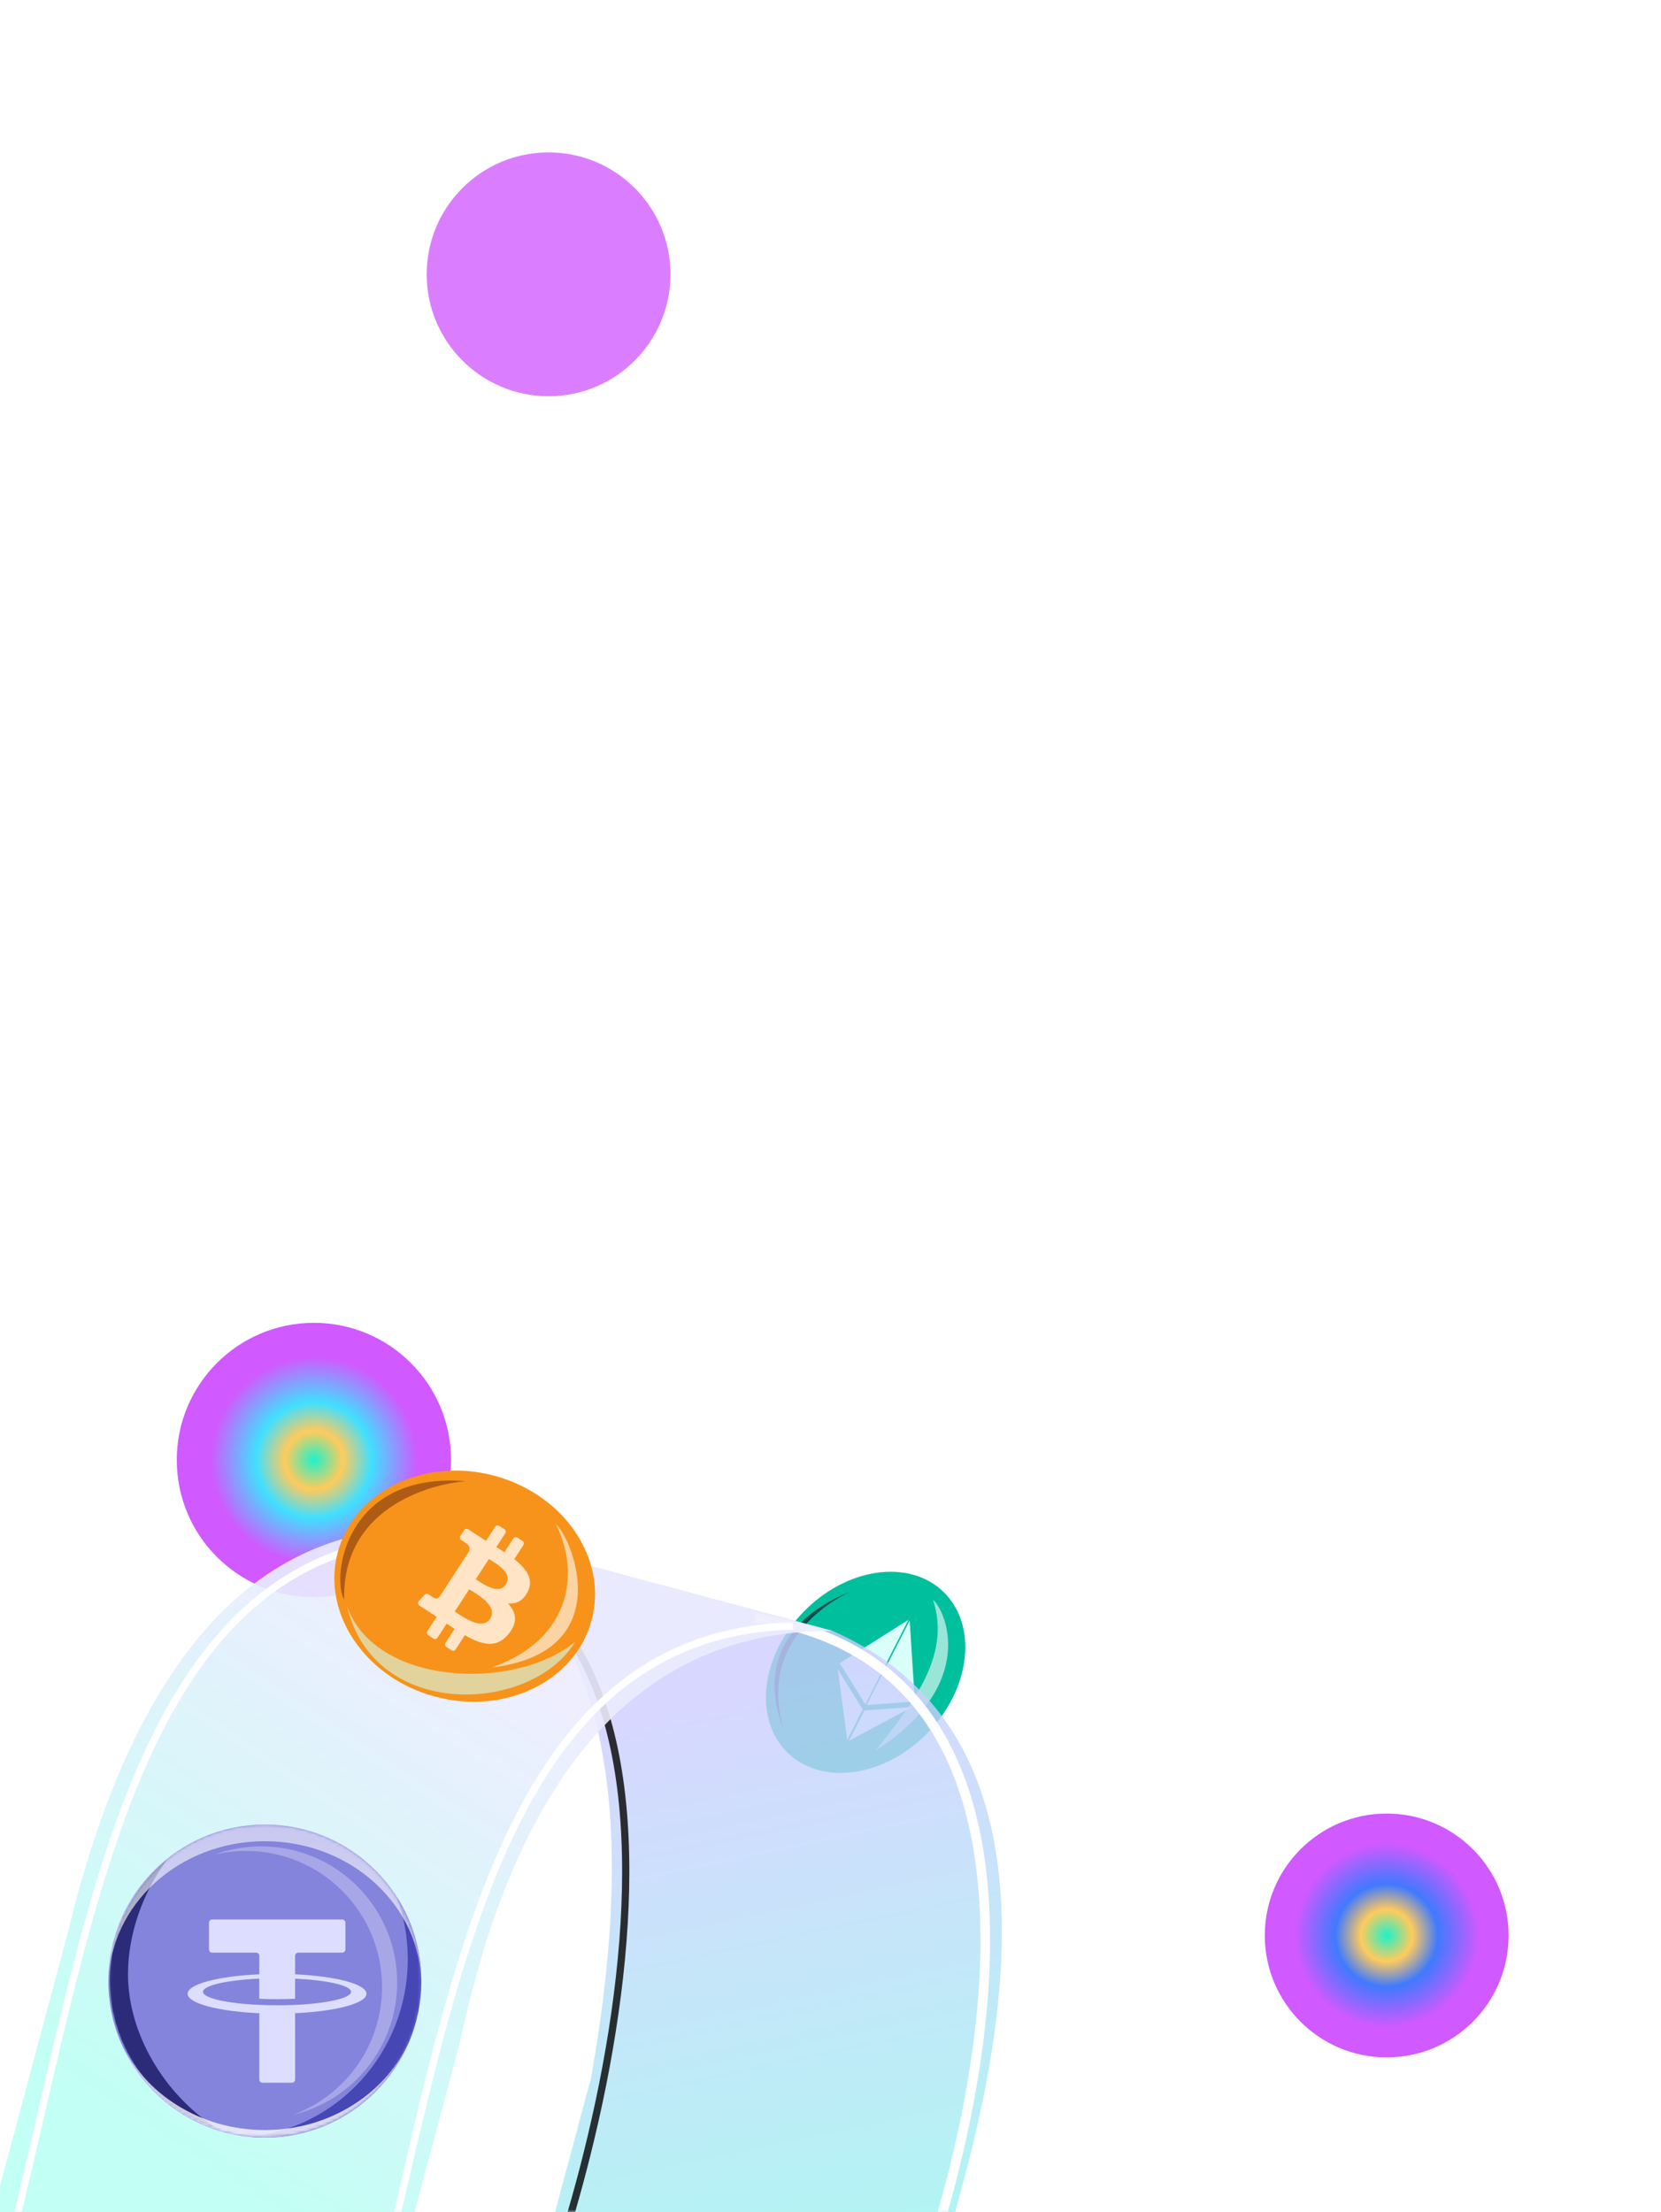 <svg xmlns="http://www.w3.org/2000/svg" xmlns:xlink="http://www.w3.org/1999/xlink" width="545" height="725.805" viewBox="0 0 545 725.805" fill="none">
<g opacity="0.7">
<g filter="url(#filter_51_2)">
<circle cx="180" cy="90" r="40"   fill="#CB47FF" >
</circle>
</g>
</g>
<g opacity="0.9">
<g filter="url(#filter_51_3)">
<circle cx="103" cy="479" r="45"   fill="url(#linear_fill_51_3)" >
</circle>
</g>
</g>
<g opacity="0.9">
<g filter="url(#filter_51_7)">
<circle cx="455" cy="635" r="40"   fill="url(#linear_fill_51_7)" >
</circle>
</g>
</g>
<ellipse cx="317.523" cy="539.222" transform="rotate(44 289.082 502.486)" rx="28.441" ry="36.736"   fill="#00BF9D" >
</ellipse>
<g filter="url(#filter_xLUiUGsXodpKJ8sZ0-ZMf)">
</g>
<g opacity="0.6">
<g filter="url(#filter_dsOOGciG8wU2Zj9nMXsaf)">
<path d="M306.159 524.939C310.021 527.937 321.371 552.365 287.27 574.34C299.031 559.453 312.235 543.325 306.159 524.939Z" fill-rule="evenodd"  fill="#FFFFFF" >
</path>
</g>
</g>
<g filter="url(#filter_TDiHkzjrEvt5e5HbSycaX)">
<path d="M278.772 522.255C271.822 525.671 248.631 539.263 257.196 567.622C252.176 555.238 249.992 534.18 278.772 522.255Z" fill-rule="evenodd"  fill="#0C4D51" >
</path>
</g>
<g filter="url(#filter_6cdFAXPrSMSHv30YLg6NY)">
<path d="M269.895 543.658L278.068 556.866L272.975 566.862L269.895 543.658ZM293.06 527.442L278.929 555.177L270.549 541.686L293.06 527.442ZM294.254 556.069L273.532 567.146L278.625 557.15L294.254 556.069ZM293.478 527.655L295.186 554.239L279.346 555.39L293.478 527.655Z"   fill="#DAFFF8" >
</path>
</g>
<g opacity="0.8">
<path d="M148.265 501.599L273.155 535.064C327.641 559.034 342.063 618.867 316.422 714.56L313.408 725.805L182.108 725.805L193.917 681.735L194.422 678.866C210.781 584.528 195.395 525.439 148.265 501.599Z" fill-rule="evenodd"  fill="url(#linear_fill_Er_OkV_68zn-AuRc3G0iZ)" >
</path>
</g>
<g mask="url(#mask-Ss2WPsmYmUWWtiPc9-D8V)">
<g filter="url(#filter_51_15)">
<path d="M187.719 536.072Q177.065 520.342 160.608 512.483L159.586 514.622Q175.464 522.204 185.757 537.401Q195.3 551.491 199.912 571.902Q204.157 590.686 204.126 614.335Q204.098 635.927 200.519 660.731Q197.263 683.296 191.285 707.114Q188.911 716.57 186.217 725.806L188.686 725.806Q191.284 716.851 193.583 707.691Q199.591 683.755 202.865 661.069Q206.468 636.099 206.496 614.339Q206.527 590.423 202.224 571.379Q197.513 550.532 187.719 536.072Z" fill-rule="evenodd"  fill="#000000" fill-opacity="0.8">
</path>
</g>
</g>
<g mask="url(#mask-RTPZJvaXv0GyfNvx7Kf84)">
<g filter="url(#filter_51_13)">
<path d="M288.732 545.104Q271.94 532.753 247.744 529.352L247.304 532.481Q270.71 535.771 286.859 547.65Q301.706 558.57 310.284 576.643Q318.156 593.228 320.612 615.502Q322.841 635.726 320.545 659.969Q318.482 681.758 312.893 705.62Q310.52 715.751 307.622 725.806L310.91 725.806Q313.682 716.109 315.97 706.34Q321.608 682.269 323.691 660.267Q326.017 635.702 323.753 615.156Q321.239 592.353 313.139 575.288Q304.22 556.496 288.732 545.104Z" fill-rule="evenodd"  fill="#FFFFFF" >
</path>
</g>
</g>
<g opacity="0.9">
<path d="M148.264 501.599L273.155 535.064C210.857 534.867 170.101 579.914 150.887 670.205L135.988 725.805L0 725.805L0 717.164L21.847 635.629L22.528 632.815C45.197 540.418 87.109 496.679 148.264 501.599Z" fill-rule="evenodd"  fill="url(#linear_fill_TtUnNMZfMrhPL8G5z1wq2)" >
</path>
</g>
<g mask="url(#mask-6Tgtd6d2dy5kdUW06ZwX8)">
<g filter="url(#filter_51_11)">
<path d="M231.248 539.46Q244.629 535.041 260.192 534.655L260.133 532.285Q244.219 532.681 230.504 537.21Q217.406 541.536 206.177 549.68Q195.568 557.375 186.473 568.596Q177.987 579.067 170.633 592.848Q163.887 605.488 157.858 621.368Q152.49 635.508 147.358 653.122Q143.083 667.797 138.359 687.076Q136.468 694.79 134.181 704.556Q132.808 710.418 130.091 722.198Q129.654 724.096 129.259 725.806L131.691 725.806Q132.031 724.335 132.401 722.731Q135.117 710.955 136.489 705.096Q138.773 695.342 140.661 687.64Q145.373 668.411 149.634 653.784Q154.739 636.261 160.073 622.21Q166.049 606.47 172.723 593.964Q179.971 580.383 188.314 570.089Q197.212 559.11 207.569 551.598Q218.499 543.671 231.248 539.46Z" fill-rule="evenodd"  fill="#FFFFFF" >
</path>
</g>
</g>
<g mask="url(#mask-2bHS2k6EXHWlVtbNhYZzp)">
<g filter="url(#filter_51_9)">
<path d="M113.533 510.23Q126.914 505.81 142.478 505.424L142.419 503.055Q126.504 503.45 112.79 507.979Q99.691 512.305 88.462 520.449Q77.853 528.145 68.758 539.366Q60.272 549.836 52.917 563.618Q46.172 576.258 40.142 592.139Q34.774 606.278 29.643 623.892Q25.368 638.568 20.644 657.847Q18.753 665.561 16.466 675.327Q15.094 681.185 12.376 692.969Q10.156 702.594 9.035 707.406Q7.168 715.42 5.638 721.794Q5.149 723.829 4.668 725.806L7.107 725.806Q7.522 724.098 7.942 722.347Q9.475 715.965 11.344 707.944Q12.465 703.129 14.686 693.502Q17.403 681.722 18.774 675.867Q21.058 666.113 22.945 658.411Q27.658 639.181 31.919 624.555Q37.023 607.031 42.358 592.98Q48.334 577.24 55.008 564.733Q62.256 551.153 70.599 540.858Q79.497 529.88 89.854 522.368Q100.784 514.44 113.533 510.23Z" fill-rule="evenodd"  fill="#FFFFFF" >
</path>
</g>
</g>
<ellipse cx="163.655" cy="510.518" transform="rotate(15 120.542 473)" rx="43.114" ry="37.518"   fill="#F7931A" >
</ellipse>
<g filter="url(#filter_awzAnuKoEXyP8VJAAQq1g)">
</g>
<g opacity="0.6">
<g filter="url(#filter_2_3S_NPERVB-gsZWbnysd)">
<path d="M188.687 538.675C168.481 555.152 122.692 552.956 113.812 526.746C122.619 564.993 174.78 562.043 188.687 538.675Z" fill-rule="evenodd"  fill="#D3FCF2" >
</path>
</g>
</g>
<g opacity="0.6">
<g filter="url(#filter_Nz9aYM3VCY2OXYchNj4bA)">
<path d="M182.295 499.893C188.491 505.733 202.297 542.132 161.396 547.077C189.086 537.186 189.718 514.035 182.295 499.893Z" fill-rule="evenodd"  fill="#FFFFFF" >
</path>
</g>
</g>
<g filter="url(#filter_klaKNv0Cfof3kZevEVpyR)">
<path d="M152.774 485.963C139.715 487.076 112.277 495.407 112.924 524.793C108.688 517.238 113.327 482.747 152.774 485.963Z" fill-rule="evenodd"  fill="#AE5B13" >
</path>
</g>
<g filter="url(#filter_lsh4wBbgh1_FxEOoD0IKI)">
<path d="M169.094 518.333C167.654 521.116 165.51 522.36 162.663 522.065C164.08 523.557 164.854 525.112 164.986 526.731C165.118 528.349 164.442 530.096 162.958 531.973C162.195 532.928 161.379 533.675 160.509 534.214C159.639 534.753 158.761 535.092 157.875 535.232C156.989 535.372 156.02 535.34 154.969 535.138C153.918 534.935 152.885 534.617 151.872 534.184C150.858 533.751 149.745 533.181 148.531 532.474L145.493 537.152C145.199 537.605 144.594 537.734 144.141 537.44L142.468 536.353C142.015 536.059 141.886 535.453 142.18 535.001L145.162 530.409C144.014 529.664 143.144 529.088 142.551 528.683L139.555 533.296C139.261 533.749 138.656 533.878 138.203 533.583L136.529 532.497C136.077 532.203 135.948 531.597 136.242 531.144L139.28 526.466C139.022 526.299 138.637 526.044 138.125 525.701C137.613 525.359 137.221 525.099 136.949 524.922L133.616 522.758C133.163 522.463 133.034 521.858 133.328 521.405C133.358 521.359 133.392 521.316 133.429 521.276L135.316 519.223C135.638 518.872 136.168 518.805 136.568 519.065L138.263 520.166C138.98 520.632 139.634 520.535 140.225 519.877L145.854 511.21L146.198 511.433C146.121 511.363 146.011 511.281 145.868 511.188L149.886 505C150.334 503.902 150.013 502.999 148.923 502.291L147.355 501.272C146.902 500.978 146.773 500.373 147.068 499.92L148.296 498.028C148.59 497.575 149.196 497.446 149.649 497.74C149.65 497.741 149.651 497.742 149.653 497.743L153.378 500.188C154.296 500.784 154.997 501.228 155.479 501.521L158.475 496.908C158.769 496.455 159.375 496.327 159.828 496.621L161.501 497.707C161.954 498.001 162.083 498.607 161.789 499.06L158.863 503.565C160.058 504.3 160.942 504.854 161.516 505.227L164.413 500.764C164.708 500.311 165.313 500.183 165.766 500.477L167.439 501.564C167.892 501.858 168.021 502.463 167.727 502.916L164.731 507.529C165.799 508.366 166.698 509.179 167.428 509.97C168.158 510.761 168.759 511.611 169.229 512.52C169.7 513.428 169.927 514.373 169.912 515.354C169.897 516.335 169.624 517.328 169.094 518.333ZM157.411 525.489C157.457 524.947 157.407 524.444 157.259 523.981C157.112 523.517 156.841 523.03 156.449 522.52C156.056 522.009 155.673 521.571 155.299 521.206C154.924 520.84 154.436 520.431 153.833 519.978C153.23 519.525 152.749 519.182 152.39 518.949C152.032 518.716 151.564 518.423 150.988 518.069C150.412 517.716 150.067 517.502 149.952 517.427L145.22 524.715C145.335 524.789 145.598 524.965 146.009 525.242C146.42 525.52 146.762 525.747 147.035 525.924C147.307 526.101 147.694 526.337 148.196 526.632C148.698 526.927 149.136 527.171 149.511 527.363C149.885 527.555 150.334 527.76 150.856 527.976C151.378 528.193 151.842 528.35 152.246 528.45C152.651 528.549 153.089 528.619 153.562 528.661C154.035 528.702 154.458 528.67 154.832 528.566C155.206 528.461 155.568 528.288 155.919 528.046C156.27 527.804 156.576 527.481 156.838 527.079C157.174 526.561 157.365 526.032 157.411 525.489ZM162.525 514.388C162.584 513.905 162.561 513.461 162.457 513.057C162.353 512.652 162.139 512.227 161.816 511.782C161.493 511.337 161.176 510.963 160.864 510.658C160.552 510.353 160.148 510.009 159.653 509.626C159.157 509.243 158.753 508.955 158.44 508.762C158.127 508.569 157.735 508.325 157.264 508.029C156.793 507.733 156.507 507.553 156.407 507.488L152.109 514.107C152.18 514.154 152.425 514.318 152.844 514.6C153.262 514.882 153.596 515.098 153.844 515.249C154.093 515.401 154.461 515.619 154.948 515.905C155.435 516.191 155.856 516.407 156.208 516.555C156.561 516.702 156.982 516.863 157.47 517.037C157.959 517.211 158.393 517.304 158.773 517.316C159.153 517.328 159.544 517.306 159.947 517.251C160.35 517.196 160.723 517.045 161.067 516.798C161.411 516.551 161.713 516.227 161.975 515.824C162.283 515.35 162.466 514.871 162.525 514.388Z"   fill="#FFE5C6" >
</path>
</g>
<circle cx="189.608" cy="752.667" transform="rotate(180 138.255 701.315)" r="51.352"   fill="#8484DD" >
</circle>
<g mask="url(#mask-z9UHzP7RGq-CtFmIbexo1)" opacity="0.7">
<g filter="url(#filter_mOPSrn9AodkTz3UUDA7IP)">
<path d="M86.903 701.315C85.147 701.315 83.411 701.227 81.701 701.055C110.924 698.255 133.79 673.228 133.79 642.769C133.79 635.567 132.512 628.668 130.173 622.296C135.289 630.281 138.255 639.776 138.255 649.963C138.255 678.324 115.264 701.315 86.903 701.315Z" fill-rule="evenodd"  fill="#2C2CA4" >
</path>
</g>
</g>
<g mask="url(#mask-zGwlBrbmpRfWRbLJATGg3)" opacity="0.3">
<g filter="url(#filter_PnpKifrk8udlvIe0f_4Pw)">
<path d="M125.355 651.915C125.355 627.253 105.363 607.26 80.701 607.26C77.139 607.26 73.674 607.678 70.352 608.466C75.128 606.723 80.284 605.772 85.663 605.772C110.325 605.772 130.317 625.764 130.317 650.426C130.317 671.523 115.687 689.203 96.018 693.873C113.136 687.622 125.355 671.195 125.355 651.915Z" fill-rule="evenodd"  fill="#F8F8FF" >
</path>
</g>
</g>
<g mask="url(#mask-a2X0xsLjV1_us56oYK_Dy)" opacity="0.8">
<g filter="url(#filter_qWDtTYhum6RdxIRAAxuJV)">
<path d="M71.116 698.252C50.748 691.527 36.048 672.338 36.048 649.715C36.048 633.798 43.325 619.581 54.733 610.207C46.795 621.075 42.001 634.563 42.001 647.73C42.001 667.375 54.025 687.22 71.003 698.179L71.116 698.252Z" fill-rule="evenodd"  fill="#151562" >
</path>
</g>
</g>
<g mask="url(#mask-3PWKuzbF3djQn09fkhL25)" opacity="0.8">
<g filter="url(#filter_QcPaBAW0--o5EdK9NS0Uf)">
<path d="M35.557 650.737L35.551 649.963C35.551 621.602 58.542 598.611 86.903 598.611C115.264 598.611 138.255 621.602 138.255 649.963C138.255 650.222 138.254 650.48 138.25 650.737L138.255 651.452C138.255 625.283 115.264 604.069 86.903 604.069C58.801 604.069 35.972 624.898 35.557 650.737ZM86.903 701.315C65.349 701.315 46.896 688.036 39.28 669.212L39.587 669.895C47.383 686.902 65.633 698.834 86.903 698.834C108.458 698.834 126.91 686.581 134.526 669.212L134.22 669.952C126.424 688.383 108.174 701.315 86.903 701.315Z" fill-rule="evenodd"  fill="url(#linear_fill_QcPaBAW0--o5EdK9NS0Uf)" >
</path>
</g>
</g>
<g filter="url(#filter_JUYPleqmx4Thijkzh7StM)">
<path d="M108.289 625.754L65.621 625.754C65.042 625.754 64.573 626.223 64.573 626.802L64.573 635.581C64.573 636.16 65.042 636.629 65.621 636.629L80.028 636.629C80.607 636.629 81.076 637.098 81.076 637.677L81.076 643.734C67.661 644.334 57.559 646.964 57.559 650.12C57.559 653.276 67.661 655.906 81.076 656.506L81.076 678.259C81.076 678.838 81.545 679.307 82.124 679.307L91.786 679.307C92.365 679.307 92.834 678.838 92.834 678.259L92.834 656.501C106.197 655.891 116.248 653.266 116.248 650.12C116.248 646.973 106.197 644.347 92.834 643.738L92.834 637.677C92.834 637.098 93.303 636.629 93.882 636.629L108.289 636.629C108.867 636.629 109.337 636.16 109.337 635.581L109.337 626.802C109.337 626.223 108.867 625.754 108.289 625.754ZM92.834 653.777L92.152 653.806L92.077 653.806L91.438 653.829L91.368 653.829C90.893 653.846 90.412 653.859 89.925 653.87L89.894 653.87L89.241 653.884L89.056 653.884L88.54 653.891L85.274 653.891L84.763 653.884L84.586 653.884L83.976 653.871L83.909 653.871C83.186 653.855 82.474 653.833 81.773 653.806L81.764 653.806L81.066 653.776C70.464 653.3 62.603 651.553 62.603 649.467C62.603 647.381 70.466 645.64 81.066 645.158L81.066 651.754C82.906 651.849 84.863 651.902 86.893 651.902C88.956 651.902 90.953 651.849 92.824 651.749L92.824 645.178C103.382 645.66 111.193 647.402 111.193 649.477C111.193 651.553 103.382 653.294 92.834 653.777Z"   fill="#DDDDFF" >
</path>
</g>
<defs>
<filter id="filter_51_2" x="90" y="0" width="180" height="180" filterUnits="userSpaceOnUse" color-interpolation-filters="sRGB">
<feGaussianBlur result="gaussian_blur_51_2" stdDeviation="25"/>
</filter>
<radialGradient id="linear_fill_51_3" cx="0" cy="0" r="1" gradientTransform="translate(103 479) rotate(90) scale(45, 45)" gradientUnits="userSpaceOnUse">
<stop offset="0" stop-color="#06F0C6"  />
<stop offset="0.212" stop-color="#FFC54A"  />
<stop offset="0.421" stop-color="#2BDCFF"  />
<stop offset="0.752" stop-color="#CB47FF"  />
</radialGradient>
<filter id="filter_51_3" x="8" y="384" width="190" height="190" filterUnits="userSpaceOnUse" color-interpolation-filters="sRGB">
<feGaussianBlur result="gaussian_blur_51_3" stdDeviation="25"/>
</filter>
<radialGradient id="linear_fill_51_7" cx="0" cy="0" r="1" gradientTransform="translate(455 635) rotate(90) scale(40, 40)" gradientUnits="userSpaceOnUse">
<stop offset="0" stop-color="#06F0C6"  />
<stop offset="0.212" stop-color="#FFC54A"  />
<stop offset="0.421" stop-color="#2B6BFF"  />
<stop offset="0.752" stop-color="#CB47FF"  />
</radialGradient>
<filter id="filter_51_7" x="365" y="545" width="180" height="180" filterUnits="userSpaceOnUse" color-interpolation-filters="sRGB">
<feGaussianBlur result="gaussian_blur_51_7" stdDeviation="25"/>
</filter>
<filter id="filter_xLUiUGsXodpKJ8sZ0-ZMf" x="245.783" y="510.142" width="76.478" height="77.054" filterUnits="userSpaceOnUse" color-interpolation-filters="sRGB">
<feFlood flood-opacity="0" result="feFloodId_xLUiUGsXodpKJ8sZ0-ZMf"/>
<feBlend mode="normal" in="SourceGraphic" in2="feFloodId_xLUiUGsXodpKJ8sZ0-ZMf" result="shape_xLUiUGsXodpKJ8sZ0-ZMf"/>
<feColorMatrix in="SourceAlpha" type="matrix" values="0 0 0 0 0 0 0 0 0 0 0 0 0 0 0 0 0 0 127 0" result="hardAlpha_xLUiUGsXodpKJ8sZ0-ZMf"/>
<feOffset dx="0" dy="-0.79"/>
<feGaussianBlur stdDeviation="2.765"/>
<feComposite in2="hardAlpha_xLUiUGsXodpKJ8sZ0-ZMf" operator="arithmetic" k2="-1" k3="1"/>
<feColorMatrix type="matrix" values="0 0 0 0 0.565 0 0 0 0 1 0 0 0 0 0.922 0 0 0 1 0"/>
<feBlend mode="normal" in2="shape_xLUiUGsXodpKJ8sZ0-ZMf" result="innerShadow_0_xLUiUGsXodpKJ8sZ0-ZMf" />
<feGaussianBlur result="gaussian_blur_xLUiUGsXodpKJ8sZ0-ZMf" stdDeviation="2.765"/>
</filter>
<filter id="filter_dsOOGciG8wU2Zj9nMXsaf" x="280.949" y="518.618" width="36.469" height="62.042" filterUnits="userSpaceOnUse" color-interpolation-filters="sRGB">
<feGaussianBlur result="gaussian_blur_dsOOGciG8wU2Zj9nMXsaf" stdDeviation="3.16"/>
</filter>
<filter id="filter_TDiHkzjrEvt5e5HbSycaX" x="249.423" y="517.515" width="34.089" height="54.847" filterUnits="userSpaceOnUse" color-interpolation-filters="sRGB">
<feGaussianBlur result="gaussian_blur_TDiHkzjrEvt5e5HbSycaX" stdDeviation="2.37"/>
</filter>
<filter id="filter_6cdFAXPrSMSHv30YLg6NY" x="263.895" y="521.442" width="41.291" height="55.703" filterUnits="userSpaceOnUse" color-interpolation-filters="sRGB">
<feFlood flood-opacity="0" result="feFloodId_6cdFAXPrSMSHv30YLg6NY"/>
<feColorMatrix in="SourceAlpha" type="matrix" values="0 0 0 0 0 0 0 0 0 0 0 0 0 0 0 0 0 0 127 0" result="hardAlpha_6cdFAXPrSMSHv30YLg6NY"/>
<feOffset dx="2" dy="2"/>
<feGaussianBlur stdDeviation="4"/>
<feComposite in2="hardAlpha_6cdFAXPrSMSHv30YLg6NY" operator="out"/>
<feColorMatrix type="matrix" values="0 0 0 0 0 0 0 0 0 0.412 0 0 0 0 0.349 0 0 0 1 0"/>
<feBlend mode="normal" in2="feFloodId_6cdFAXPrSMSHv30YLg6NY" result="dropShadow_1_6cdFAXPrSMSHv30YLg6NY"/>
<feBlend mode="normal" in="SourceGraphic" in2="dropShadow_1_6cdFAXPrSMSHv30YLg6NY" result="shape_6cdFAXPrSMSHv30YLg6NY"/>
<feBlend mode="normal" in="SourceGraphic" in2="feFloodId_6cdFAXPrSMSHv30YLg6NY" result="shape_6cdFAXPrSMSHv30YLg6NY"/>
<feColorMatrix in="SourceAlpha" type="matrix" values="0 0 0 0 0 0 0 0 0 0 0 0 0 0 0 0 0 0 127 0" result="hardAlpha_6cdFAXPrSMSHv30YLg6NY"/>
<feOffset dx="3" dy="2"/>
<feGaussianBlur stdDeviation="2"/>
<feComposite in2="hardAlpha_6cdFAXPrSMSHv30YLg6NY" operator="arithmetic" k2="-1" k3="1"/>
<feColorMatrix type="matrix" values="0 0 0 0 1 0 0 0 0 1 0 0 0 0 1 0 0 0 1 0"/>
<feBlend mode="normal" in2="shape_6cdFAXPrSMSHv30YLg6NY" result="innerShadow_0_6cdFAXPrSMSHv30YLg6NY" />
</filter>
<linearGradient id="linear_fill_Er_OkV_68zn-AuRc3G0iZ" x1="228.123" y1="558.186" x2="280.1" y2="802.893" gradientUnits="userSpaceOnUse">
<stop offset="0" stop-color="#CDCDFF"  />
<stop offset="1" stop-color="#8EFFEB"  />
</linearGradient>
<mask id="mask-Ss2WPsmYmUWWtiPc9-D8V" style="mask-type:alpha" maskUnits="userSpaceOnUse">
<path d="M148.265 501.599L273.155 535.064C327.641 559.034 342.063 618.866 316.422 714.56L313.408 725.805L182.108 725.805L193.917 681.735L194.422 678.866C210.78 584.528 195.394 525.439 148.265 501.599Z" fill-rule="evenodd"  fill="#000000" >
</path>
</mask>
<filter id="filter_51_15" x="149.586" y="502.483" width="66.91" height="233.323" filterUnits="userSpaceOnUse" color-interpolation-filters="sRGB">
<feGaussianBlur result="gaussian_blur_51_15" stdDeviation="5"/>
</filter>
<mask id="mask-RTPZJvaXv0GyfNvx7Kf84" style="mask-type:alpha" maskUnits="userSpaceOnUse">
<path d="M148.265 501.599L273.155 535.064C327.641 559.034 342.063 618.866 316.422 714.56L313.408 725.805L182.108 725.805L193.917 681.735L194.422 678.866C210.78 584.528 195.394 525.439 148.265 501.599Z" fill-rule="evenodd"  fill="#000000" >
</path>
</mask>
<filter id="filter_51_13" x="240.984" y="523.032" width="90.206" height="209.095" filterUnits="userSpaceOnUse" color-interpolation-filters="sRGB">
<feGaussianBlur result="gaussian_blur_51_13" stdDeviation="3.16"/>
</filter>
<linearGradient id="linear_fill_TtUnNMZfMrhPL8G5z1wq2" x1="150.787" y1="537.613" x2="43.405" y2="699.64" gradientUnits="userSpaceOnUse">
<stop offset="0" stop-color="#ECECFF"  />
<stop offset="1" stop-color="#BBFFF3"  />
</linearGradient>
<mask id="mask-6Tgtd6d2dy5kdUW06ZwX8" style="mask-type:alpha" maskUnits="userSpaceOnUse">
<path d="M148.264 501.599L273.155 535.064C210.857 534.867 170.101 579.914 150.887 670.205L135.988 725.805L0 725.805L0 717.164L21.847 635.63L22.528 632.815C45.197 540.418 87.109 496.679 148.264 501.599Z" fill-rule="evenodd"  fill="#000000" >
</path>
</mask>
<filter id="filter_51_11" x="121.358" y="524.385" width="146.734" height="209.321" filterUnits="userSpaceOnUse" color-interpolation-filters="sRGB">
<feGaussianBlur result="gaussian_blur_51_11" stdDeviation="3.95"/>
</filter>
<mask id="mask-2bHS2k6EXHWlVtbNhYZzp" style="mask-type:alpha" maskUnits="userSpaceOnUse">
<path d="M148.264 501.599L273.155 535.064C210.857 534.867 170.101 579.914 150.887 670.205L135.988 725.805L0 725.805L0 717.164L21.847 635.63L22.528 632.815C45.197 540.418 87.109 496.679 148.264 501.599Z" fill-rule="evenodd"  fill="#000000" >
</path>
</mask>
<filter id="filter_51_9" x="-3.232" y="495.154" width="153.61" height="238.552" filterUnits="userSpaceOnUse" color-interpolation-filters="sRGB">
<feGaussianBlur result="gaussian_blur_51_9" stdDeviation="3.95"/>
</filter>
<filter id="filter_awzAnuKoEXyP8VJAAQq1g" x="104.174" y="476.939" width="96.604" height="86.918" filterUnits="userSpaceOnUse" color-interpolation-filters="sRGB">
<feFlood flood-opacity="0" result="feFloodId_awzAnuKoEXyP8VJAAQq1g"/>
<feBlend mode="normal" in="SourceGraphic" in2="feFloodId_awzAnuKoEXyP8VJAAQq1g" result="shape_awzAnuKoEXyP8VJAAQq1g"/>
<feColorMatrix in="SourceAlpha" type="matrix" values="0 0 0 0 0 0 0 0 0 0 0 0 0 0 0 0 0 0 127 0" result="hardAlpha_awzAnuKoEXyP8VJAAQq1g"/>
<feOffset dx="0" dy="1.58"/>
<feComposite in2="hardAlpha_awzAnuKoEXyP8VJAAQq1g" operator="arithmetic" k2="-1" k3="1"/>
<feColorMatrix type="matrix" values="0 0 0 0 0.616 0 0 0 0 0.31 0 0 0 0 0.043 0 0 0 1 0"/>
<feBlend mode="normal" in2="shape_awzAnuKoEXyP8VJAAQq1g" result="innerShadow_0_awzAnuKoEXyP8VJAAQq1g" />
<feGaussianBlur result="gaussian_blur_awzAnuKoEXyP8VJAAQq1g" stdDeviation="2.765"/>
</filter>
<filter id="filter_2_3S_NPERVB-gsZWbnysd" x="105.431" y="518.366" width="91.636" height="45.954" filterUnits="userSpaceOnUse" color-interpolation-filters="sRGB">
<feGaussianBlur result="gaussian_blur_2_3S_NPERVB-gsZWbnysd" stdDeviation="4.19"/>
</filter>
<filter id="filter_Nz9aYM3VCY2OXYchNj4bA" x="155.809" y="494.306" width="39.388" height="58.357" filterUnits="userSpaceOnUse" color-interpolation-filters="sRGB">
<feGaussianBlur result="gaussian_blur_Nz9aYM3VCY2OXYchNj4bA" stdDeviation="2.793"/>
</filter>
<filter id="filter_klaKNv0Cfof3kZevEVpyR" x="106.061" y="480.165" width="52.3" height="50.215" filterUnits="userSpaceOnUse" color-interpolation-filters="sRGB">
<feGaussianBlur result="gaussian_blur_klaKNv0Cfof3kZevEVpyR" stdDeviation="2.793"/>
</filter>
<filter id="filter_lsh4wBbgh1_FxEOoD0IKI" x="126.034" y="490.326" width="52.893" height="57.407" filterUnits="userSpaceOnUse" color-interpolation-filters="sRGB">
<feFlood flood-opacity="0" result="feFloodId_lsh4wBbgh1_FxEOoD0IKI"/>
<feColorMatrix in="SourceAlpha" type="matrix" values="0 0 0 0 0 0 0 0 0 0 0 0 0 0 0 0 0 0 127 0" result="hardAlpha_lsh4wBbgh1_FxEOoD0IKI"/>
<feOffset dx="1" dy="2"/>
<feGaussianBlur stdDeviation="4"/>
<feComposite in2="hardAlpha_lsh4wBbgh1_FxEOoD0IKI" operator="out"/>
<feColorMatrix type="matrix" values="0 0 0 0 0 0 0 0 0 0 0 0 0 0 0 0 0 0 0.25 0"/>
<feBlend mode="normal" in2="feFloodId_lsh4wBbgh1_FxEOoD0IKI" result="dropShadow_1_lsh4wBbgh1_FxEOoD0IKI"/>
<feBlend mode="normal" in="SourceGraphic" in2="dropShadow_1_lsh4wBbgh1_FxEOoD0IKI" result="shape_lsh4wBbgh1_FxEOoD0IKI"/>
<feBlend mode="normal" in="SourceGraphic" in2="feFloodId_lsh4wBbgh1_FxEOoD0IKI" result="shape_lsh4wBbgh1_FxEOoD0IKI"/>
<feColorMatrix in="SourceAlpha" type="matrix" values="0 0 0 0 0 0 0 0 0 0 0 0 0 0 0 0 0 0 127 0" result="hardAlpha_lsh4wBbgh1_FxEOoD0IKI"/>
<feOffset dx="3" dy="2"/>
<feGaussianBlur stdDeviation="2"/>
<feComposite in2="hardAlpha_lsh4wBbgh1_FxEOoD0IKI" operator="arithmetic" k2="-1" k3="1"/>
<feColorMatrix type="matrix" values="0 0 0 0 1 0 0 0 0 1 0 0 0 0 1 0 0 0 1 0"/>
<feBlend mode="normal" in2="shape_lsh4wBbgh1_FxEOoD0IKI" result="innerShadow_0_lsh4wBbgh1_FxEOoD0IKI" />
</filter>
<mask id="mask-z9UHzP7RGq-CtFmIbexo1" style="mask-type:alpha" maskUnits="userSpaceOnUse">
<circle cx="189.608" cy="752.667" transform="rotate(180 138.255 701.315)" r="51.352"   fill="#000000" >
</circle>
</mask>
<filter id="filter_mOPSrn9AodkTz3UUDA7IP" x="73.762" y="614.357" width="72.432" height="94.897" filterUnits="userSpaceOnUse" color-interpolation-filters="sRGB">
<feGaussianBlur result="gaussian_blur_mOPSrn9AodkTz3UUDA7IP" stdDeviation="3.969"/>
</filter>
<mask id="mask-zGwlBrbmpRfWRbLJATGg3" style="mask-type:alpha" maskUnits="userSpaceOnUse">
<circle cx="189.608" cy="752.667" transform="rotate(180 138.255 701.315)" r="51.352"   fill="#000000" >
</circle>
</mask>
<filter id="filter_PnpKifrk8udlvIe0f_4Pw" x="65.391" y="600.81" width="69.888" height="98.024" filterUnits="userSpaceOnUse" color-interpolation-filters="sRGB">
<feGaussianBlur result="gaussian_blur_PnpKifrk8udlvIe0f_4Pw" stdDeviation="2.481"/>
</filter>
<mask id="mask-a2X0xsLjV1_us56oYK_Dy" style="mask-type:alpha" maskUnits="userSpaceOnUse">
<circle cx="189.608" cy="752.667" transform="rotate(180 138.255 701.315)" r="51.352"   fill="#000000" >
</circle>
</mask>
<filter id="filter_qWDtTYhum6RdxIRAAxuJV" x="31.086" y="605.246" width="44.992" height="97.968" filterUnits="userSpaceOnUse" color-interpolation-filters="sRGB">
<feGaussianBlur result="gaussian_blur_qWDtTYhum6RdxIRAAxuJV" stdDeviation="2.481"/>
</filter>
<mask id="mask-3PWKuzbF3djQn09fkhL25" style="mask-type:alpha" maskUnits="userSpaceOnUse">
<circle cx="189.608" cy="752.667" transform="rotate(180 138.255 701.315)" r="51.352"   fill="#000000" >
</circle>
</mask>
<linearGradient id="linear_fill_QcPaBAW0--o5EdK9NS0Uf" x1="86.903" y1="701.315" x2="86.903" y2="598.611" gradientUnits="userSpaceOnUse">
<stop offset="0" stop-color="#FFFFFF"  />
<stop offset="1" stop-color="#FFFFFF" stop-opacity="0.7" />
</linearGradient>
<filter id="filter_QcPaBAW0--o5EdK9NS0Uf" x="31.582" y="594.642" width="110.643" height="110.643" filterUnits="userSpaceOnUse" color-interpolation-filters="sRGB">
<feGaussianBlur result="gaussian_blur_QcPaBAW0--o5EdK9NS0Uf" stdDeviation="1.985"/>
</filter>
<filter id="filter_JUYPleqmx4Thijkzh7StM" x="50.559" y="619.754" width="74.688" height="69.553" filterUnits="userSpaceOnUse" color-interpolation-filters="sRGB">
<feFlood flood-opacity="0" result="feFloodId_JUYPleqmx4Thijkzh7StM"/>
<feColorMatrix in="SourceAlpha" type="matrix" values="0 0 0 0 0 0 0 0 0 0 0 0 0 0 0 0 0 0 127 0" result="hardAlpha_JUYPleqmx4Thijkzh7StM"/>
<feOffset dx="1" dy="2"/>
<feGaussianBlur stdDeviation="4"/>
<feComposite in2="hardAlpha_JUYPleqmx4Thijkzh7StM" operator="out"/>
<feColorMatrix type="matrix" values="0 0 0 0 0.247 0 0 0 0 0.247 0 0 0 0 0.569 0 0 0 1 0"/>
<feBlend mode="normal" in2="feFloodId_JUYPleqmx4Thijkzh7StM" result="dropShadow_1_JUYPleqmx4Thijkzh7StM"/>
<feBlend mode="normal" in="SourceGraphic" in2="dropShadow_1_JUYPleqmx4Thijkzh7StM" result="shape_JUYPleqmx4Thijkzh7StM"/>
<feBlend mode="normal" in="SourceGraphic" in2="feFloodId_JUYPleqmx4Thijkzh7StM" result="shape_JUYPleqmx4Thijkzh7StM"/>
<feColorMatrix in="SourceAlpha" type="matrix" values="0 0 0 0 0 0 0 0 0 0 0 0 0 0 0 0 0 0 127 0" result="hardAlpha_JUYPleqmx4Thijkzh7StM"/>
<feOffset dx="3" dy="2"/>
<feGaussianBlur stdDeviation="2"/>
<feComposite in2="hardAlpha_JUYPleqmx4Thijkzh7StM" operator="arithmetic" k2="-1" k3="1"/>
<feColorMatrix type="matrix" values="0 0 0 0 1 0 0 0 0 1 0 0 0 0 1 0 0 0 1 0"/>
<feBlend mode="normal" in2="shape_JUYPleqmx4Thijkzh7StM" result="innerShadow_0_JUYPleqmx4Thijkzh7StM" />
</filter>
</defs>
</svg>

